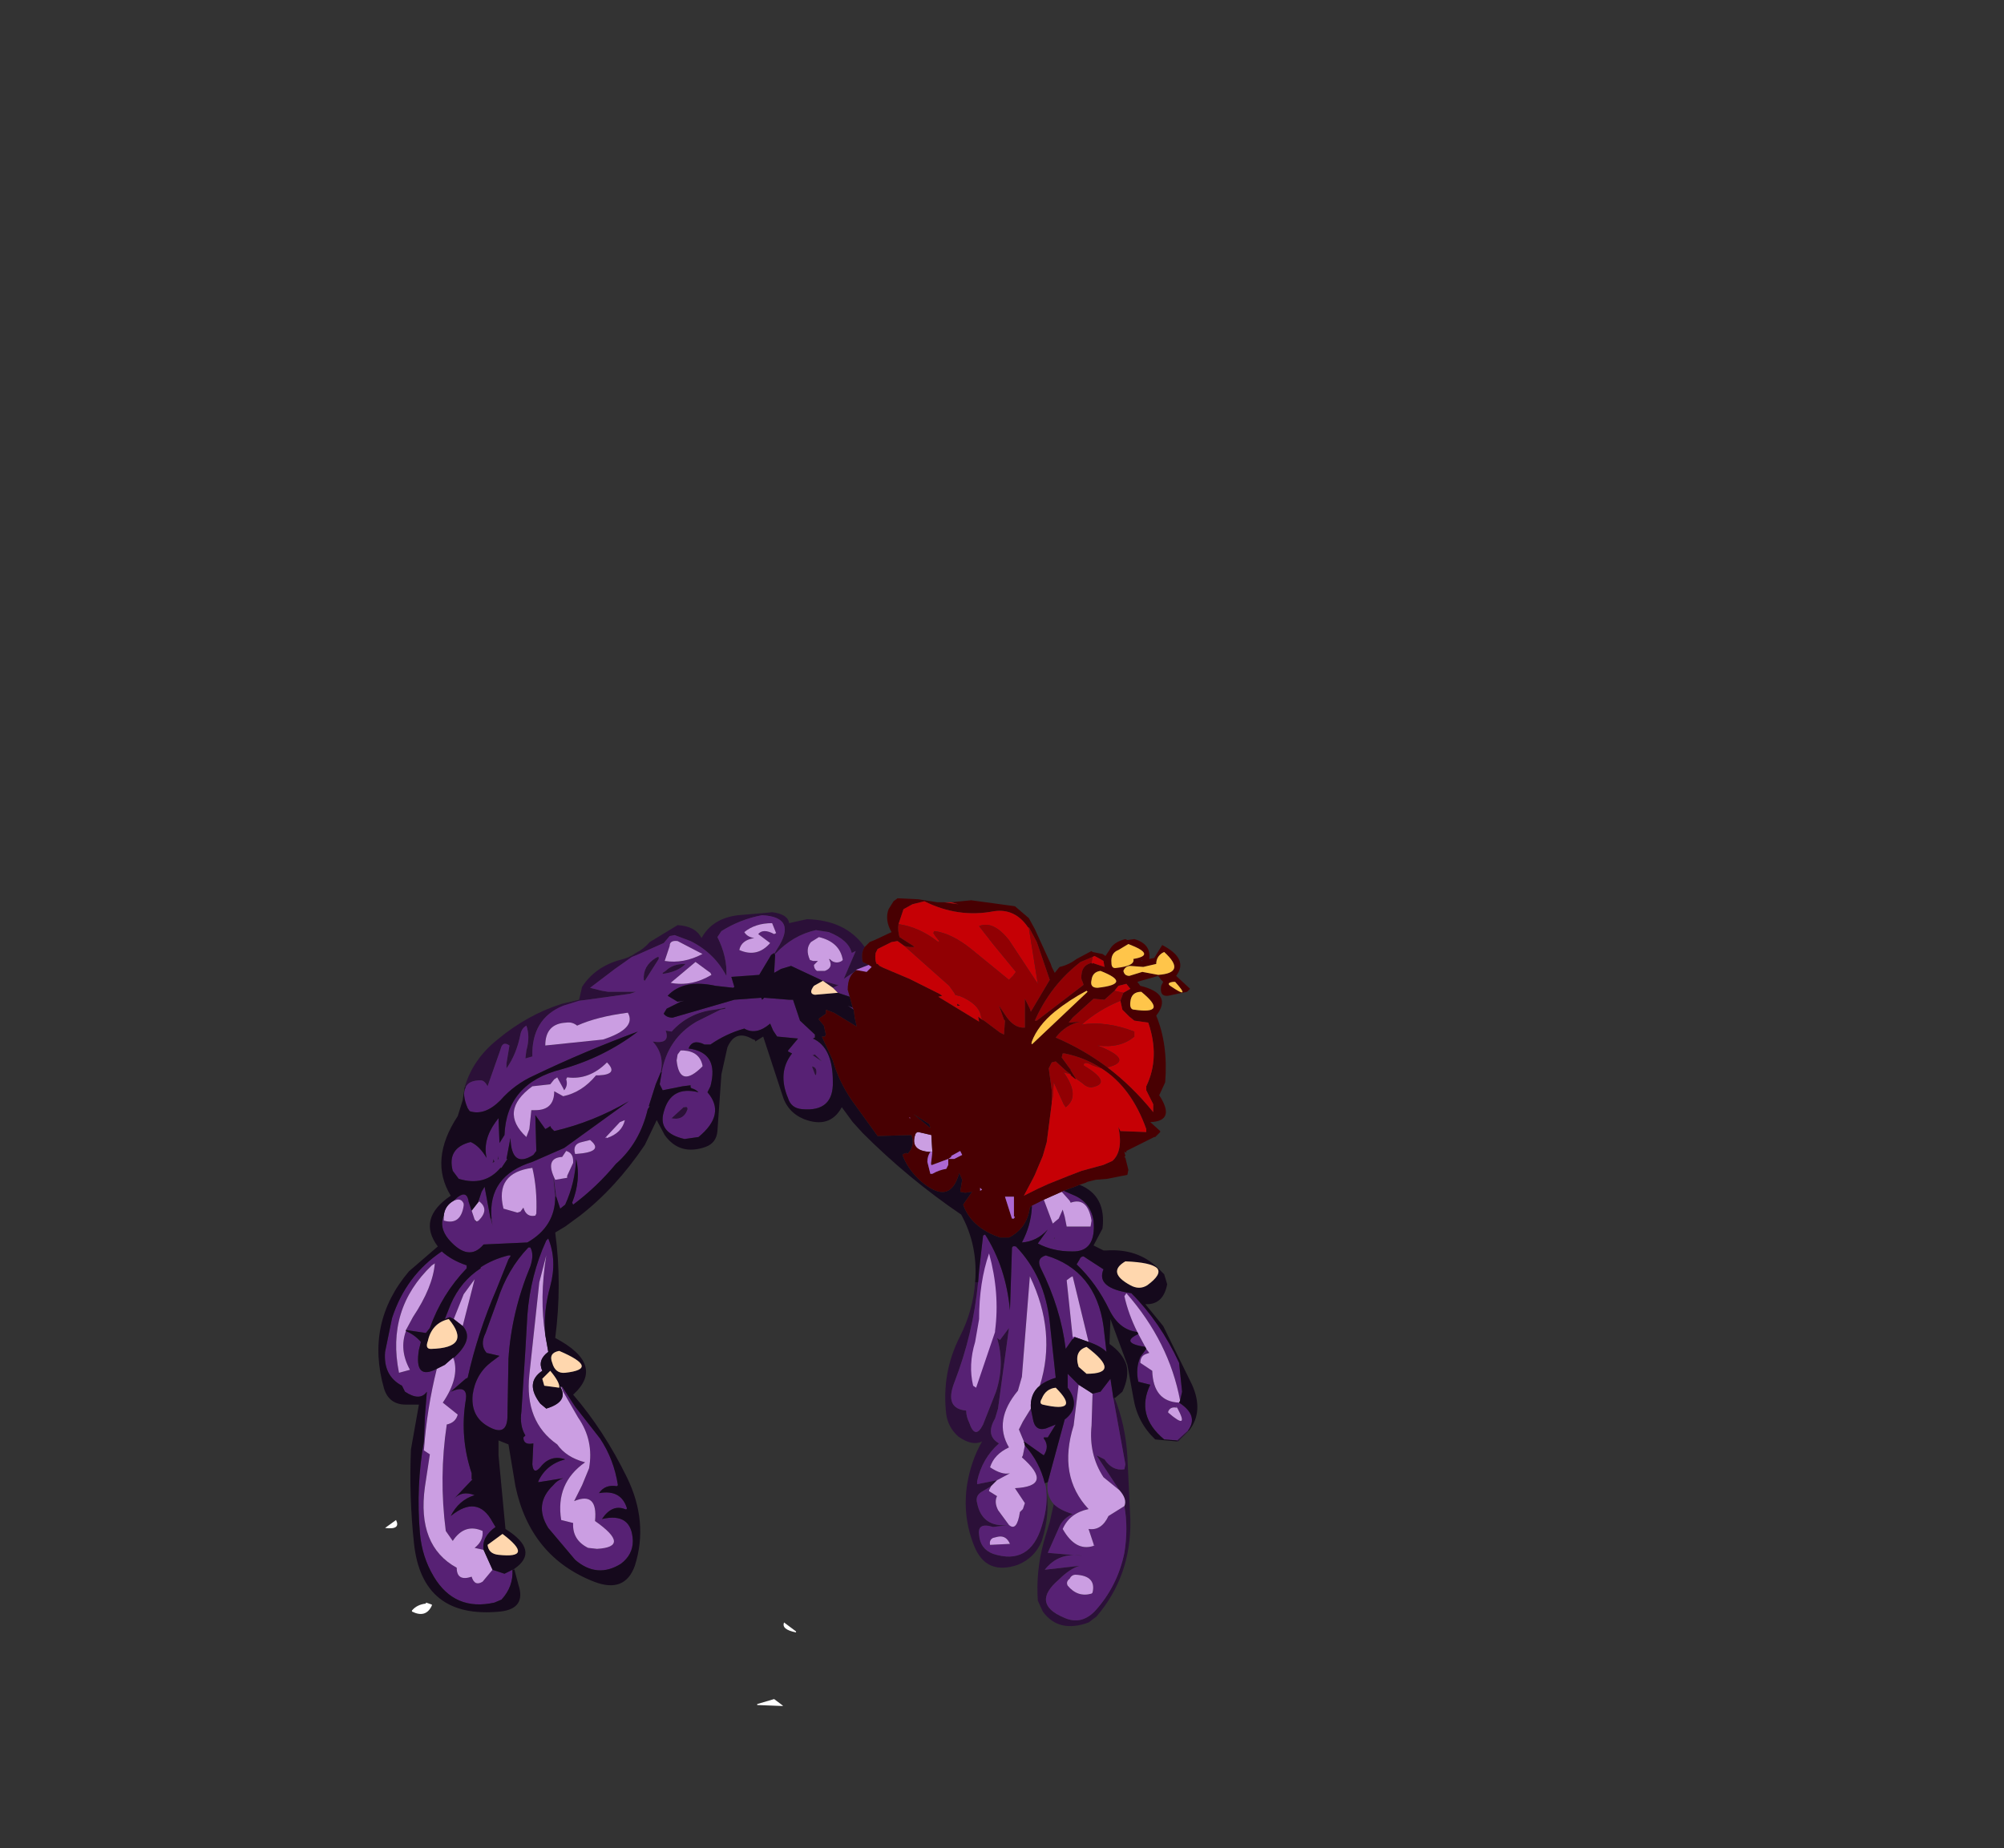 <?xml version="1.0" encoding="UTF-8" standalone="no"?>
<svg xmlns:xlink="http://www.w3.org/1999/xlink" height="92.9px" width="100.7px" xmlns="http://www.w3.org/2000/svg">
  <rect width="100%" height="100%" fill="#333333" stroke="none"/>
  <g transform="matrix(1.0, 0.0, 0.0, 1.0, 38.65, 49.75)">
    <use height="40.6" transform="matrix(1.0, 0.0, 0.0, 1.0, -19.65, -4.6)" width="41.15" xlink:href="#shape0"/>
  </g>
  <defs>
    <g id="shape0" transform="matrix(1.0, 0.0, 0.0, 1.0, 19.65, 4.6)">
      <path d="M-15.3 4.9 Q-14.9 3.5 -13.65 2.5 -12.15 1.25 -10.4 0.7 L-9.55 0.5 -9.4 -0.15 Q-8.75 -1.15 -7.5 -1.5 -7.05 -1.6 -6.7 -1.85 -6.3 -2.05 -6.0 -2.4 L-4.6 -3.25 Q-3.7 -3.2 -3.4 -2.6 -2.85 -3.6 -1.55 -3.75 L-0.35 -3.85 0.15 -3.9 Q0.95 -3.8 1.0 -3.35 L1.9 -3.55 Q3.85 -3.5 4.8 -2.15 4.6 -1.85 4.7 -1.4 L5.0 -1.25 4.35 -1.0 4.35 -0.95 3.75 -0.55 3.9 -0.9 4.35 -1.95 4.15 -1.85 Q4.0 -2.5 3.0 -2.9 L2.35 -3.0 Q1.2 -2.75 0.3 -1.8 L0.3 -1.75 0.25 -1.8 0.4 -2.05 Q1.45 -3.65 -0.35 -3.75 -1.45 -3.55 -2.4 -2.95 L-2.6 -2.65 Q-2.1 -1.65 -2.15 -0.7 -2.75 -1.85 -3.95 -2.45 L-4.75 -2.75 -5.0 -2.7 -5.3 -2.35 -6.65 -1.75 -6.9 -1.65 -7.75 -1.05 -9.0 -0.1 -8.4 0.05 -8.1 0.1 -7.05 0.1 -6.7 0.1 -7.0 0.2 -9.15 0.5 -9.55 0.55 -10.35 0.8 Q-11.95 1.45 -11.9 3.35 L-12.25 3.45 -12.2 3.05 Q-12.0 2.35 -12.2 1.8 -12.45 1.95 -12.5 2.25 -12.7 3.25 -13.2 3.95 L-13.2 3.7 -13.05 2.8 Q-13.4 2.55 -13.5 3.0 L-14.15 4.85 Q-14.3 4.55 -14.5 4.55 -15.1 4.55 -15.25 4.9 L-15.3 4.9 M21.1 22.15 L20.55 22.7 20.5 22.7 20.5 22.65 21.05 22.15 21.1 22.15 M17.35 20.5 Q17.9 21.85 18.0 23.45 L18.15 26.65 Q18.2 29.45 16.45 31.5 L16.05 31.8 Q14.55 32.35 13.75 31.25 L13.5 30.7 Q13.4 29.2 13.8 27.75 L14.1 26.75 14.3 25.85 Q14.6 26.15 15.25 26.35 14.8 26.55 14.6 26.95 L14.0 28.3 15.75 28.45 Q14.55 28.25 13.85 29.15 L15.6 28.95 Q15.1 29.1 14.55 29.65 13.15 30.85 14.8 31.55 15.65 31.95 16.35 31.25 17.5 30.0 17.85 28.3 18.05 27.05 17.85 25.95 18.0 25.6 17.6 25.15 L16.45 23.4 16.85 23.6 Q17.25 24.2 17.85 24.1 L17.9 23.85 17.3 20.55 17.35 20.5 M13.9 24.95 Q14.15 26.3 13.7 27.7 13.35 28.55 12.5 28.9 10.9 29.45 10.3 27.95 9.7 26.45 9.95 24.85 10.15 23.65 10.7 22.7 10.2 22.95 9.5 22.45 9.0 22.0 8.9 21.35 8.65 19.25 9.6 17.4 10.25 16.1 10.35 14.7 L10.5 14.7 Q10.25 17.3 9.3 19.75 8.8 21.05 9.9 21.15 9.9 21.45 10.05 21.75 10.35 22.65 10.75 21.85 L11.4 20.2 Q11.9 18.65 11.35 17.2 L11.35 17.15 Q11.6 15.25 11.05 13.25 10.55 14.7 10.55 16.55 L10.35 17.7 Q10.0 18.85 10.25 19.9 L10.4 20.0 11.35 17.2 11.45 17.5 11.6 17.6 12.05 17.0 11.5 21.05 11.35 21.55 Q10.85 22.4 11.55 22.8 10.7 23.55 10.45 24.7 L10.45 24.85 11.45 24.65 11.15 24.95 10.65 25.25 Q10.35 25.45 10.45 25.8 10.7 27.05 12.05 26.9 L11.25 27.0 Q10.45 26.75 10.55 27.4 10.6 28.1 11.25 28.35 13.1 28.95 13.7 26.95 14.05 25.85 13.9 24.95 M-12.8 29.1 L-12.8 29.15 -12.9 29.15 -12.8 29.1 M-5.4 4.15 L-5.45 4.15 Q-5.25 3.25 -5.85 2.6 -4.95 2.75 -5.2 2.05 L-4.9 2.1 Q-4.05 1.15 -2.75 1.0 L-2.45 0.95 -2.2 0.9 -2.2 0.95 -2.45 1.0 -3.65 1.6 Q-5.1 2.45 -5.4 4.15 M-10.7 10.4 L-10.75 10.4 -10.85 9.4 -10.8 9.65 -10.7 10.4 M-14.0 11.5 L-13.95 11.5 -13.9 11.85 -14.0 11.5 M2.7 -0.45 L3.4 -0.25 3.5 -0.25 3.4 -0.2 3.2 -0.1 2.7 -0.45 M2.35 4.3 L2.3 4.25 2.15 3.85 Q2.45 3.9 2.35 4.3 M2.3 3.25 L2.65 3.6 2.2 3.3 2.15 3.3 2.3 3.25 M14.35 12.5 L14.3 12.5 14.35 12.45 14.35 12.5 M-5.35 -0.8 L-5.35 -0.85 -5.2 -0.95 Q-4.85 -1.3 -4.25 -1.3 L-4.2 -1.3 Q-4.6 -0.9 -5.35 -0.8 M-5.7 -1.6 L-5.6 -1.65 -5.55 -1.65 -5.55 -1.55 -6.25 -0.45 -6.3 -0.5 Q-6.35 -1.2 -5.7 -1.6 M-4.3 5.9 L-4.25 5.9 Q-4.1 5.85 -4.1 6.0 -4.3 6.6 -4.95 6.45 L-4.9 6.45 -4.3 5.9 M-13.8 8.65 L-13.9 8.7 -13.85 8.5 -13.8 8.65 M-13.6 8.35 L-13.6 8.5 -13.65 8.55 -13.6 8.35 M-14.7 11.65 L-14.7 11.7 -14.8 11.55 -14.7 11.65" fill="#2b1038" fill-rule="evenodd" stroke="none"/>
      <path d="M-15.25 4.9 Q-15.1 4.55 -14.5 4.55 -14.3 4.55 -14.15 4.85 L-13.5 3.0 Q-13.4 2.55 -13.05 2.8 L-13.2 3.7 -13.2 3.95 Q-12.7 3.25 -12.5 2.25 -12.45 1.95 -12.2 1.8 -12.0 2.35 -12.2 3.05 L-12.25 3.45 -11.9 3.35 Q-11.95 1.45 -10.35 0.8 L-9.55 0.55 -9.15 0.5 -7.0 0.2 -6.7 0.1 -7.05 0.1 -8.1 0.1 -8.4 0.05 -9.0 -0.1 -7.75 -1.05 -6.9 -1.65 -6.65 -1.75 -5.3 -2.35 -5.0 -2.7 -4.75 -2.75 -3.95 -2.45 Q-2.75 -1.85 -2.15 -0.7 -2.1 -1.65 -2.6 -2.65 L-2.4 -2.95 Q-1.45 -3.55 -0.35 -3.75 1.45 -3.65 0.4 -2.05 L0.25 -1.8 0.25 -1.85 0.1 -1.75 -0.5 -0.75 -1.9 -0.65 -1.75 -0.15 -1.8 -0.1 -2.7 -0.2 Q-4.3 -0.55 -5.1 0.3 L-4.6 0.6 Q-4.05 0.5 -4.45 0.6 L-5.15 0.95 -5.3 1.2 Q-5.15 1.4 -4.85 1.4 L-1.75 0.5 -0.4 0.4 -0.35 0.5 -0.25 0.4 1.0 0.5 1.2 0.5 1.55 1.55 2.3 2.25 2.3 2.4 2.2 2.45 Q3.2 2.9 3.2 4.6 3.25 6.15 1.65 6.0 1.1 5.95 0.95 5.45 0.4 4.15 1.15 3.2 L0.95 3.1 0.95 3.05 1.45 2.45 0.4 2.35 0.2 2.05 0.05 1.7 Q-0.65 2.3 -1.25 1.95 -2.15 2.2 -2.95 2.75 L-3.25 2.75 Q-3.85 2.45 -4.05 2.95 -2.5 3.15 -2.95 4.85 L-3.1 5.15 Q-2.15 6.25 -3.55 7.4 L-4.25 7.5 Q-5.6 7.2 -5.3 6.15 -4.95 4.8 -3.55 5.15 -3.7 5.0 -3.9 4.95 L-3.95 4.9 -3.95 4.8 -4.35 4.85 -5.35 5.05 -5.5 4.75 -5.4 4.15 Q-5.1 2.45 -3.65 1.6 L-2.45 1.0 -2.2 0.95 -2.2 0.9 -2.45 0.95 -2.75 1.0 Q-4.05 1.15 -4.9 2.1 L-5.2 2.05 Q-4.95 2.75 -5.85 2.6 -5.25 3.25 -5.45 4.15 L-5.7 4.75 -6.05 5.85 -6.0 5.85 -6.1 6.0 Q-6.5 7.7 -7.7 8.75 -8.65 9.9 -9.85 10.8 L-9.9 10.7 Q-9.45 9.55 -9.7 8.5 -9.75 9.7 -10.25 10.8 L-10.5 11.0 -10.7 10.4 -10.8 9.65 -10.85 9.4 -10.75 10.4 Q-10.75 11.9 -12.15 12.7 L-14.35 12.8 Q-15.1 13.7 -16.1 12.55 -16.6 11.95 -16.35 11.35 L-16.35 11.6 Q-15.5 11.85 -15.35 10.85 L-15.35 10.75 Q-15.45 10.5 -15.7 10.55 L-15.85 10.6 Q-15.2 9.95 -15.1 10.65 L-14.95 11.1 -14.8 11.55 -14.7 11.7 -14.7 11.65 -14.6 11.6 Q-14.05 11.05 -14.55 10.65 L-14.6 10.6 -14.45 10.15 -14.3 9.9 -14.0 11.5 -13.9 11.85 -13.95 11.5 Q-14.15 9.35 -11.9 8.65 L-10.3 7.95 -7.05 5.6 Q-8.85 6.65 -10.8 7.1 L-10.95 6.95 -11.0 6.85 -11.15 6.95 -11.25 7.0 -11.75 6.3 -11.7 8.1 -11.85 8.3 Q-12.95 9.0 -13.0 7.45 L-13.2 8.5 -13.15 8.5 -13.35 8.8 -13.45 8.95 -13.5 8.95 Q-14.3 9.9 -15.6 9.5 L-15.9 9.1 Q-16.2 7.95 -15.0 7.65 -14.55 7.85 -14.2 8.45 -14.4 7.55 -13.75 6.65 L-13.6 6.45 -13.55 7.7 -13.3 7.3 Q-13.2 4.7 -10.45 4.0 -8.3 3.4 -6.6 2.1 -9.3 3.1 -11.8 4.3 -12.8 4.75 -13.5 5.55 -14.3 6.35 -15.05 6.1 L-15.15 5.95 Q-15.45 5.25 -15.25 4.9 M0.3 -1.75 L0.3 -1.8 Q1.2 -2.75 2.35 -3.0 L3.0 -2.9 Q4.0 -2.5 4.15 -1.85 L4.35 -1.95 3.9 -0.9 3.75 -0.55 4.35 -0.95 Q3.95 -0.7 3.95 0.0 L4.05 0.35 3.45 0.15 3.2 -0.1 3.4 -0.2 3.5 -0.25 3.4 -0.25 2.7 -0.45 1.1 -1.2 0.6 -1.05 0.25 -0.85 0.3 -1.75 M14.3 25.85 Q13.9 25.4 14.0 24.75 L14.2 24.0 14.85 21.6 Q15.7 20.95 15.0 20.0 L15.0 19.3 15.55 19.85 15.3 21.9 Q14.5 24.45 16.05 26.1 15.1 26.3 14.75 27.1 15.4 28.25 16.3 27.95 L16.35 27.95 16.3 27.85 16.05 27.1 Q16.7 27.2 17.05 26.45 L17.85 25.95 Q18.05 27.05 17.85 28.3 17.5 30.0 16.35 31.25 15.65 31.95 14.8 31.55 13.15 30.85 14.55 29.65 15.1 29.1 15.6 28.95 L13.85 29.15 Q14.55 28.25 15.75 28.45 L14.0 28.3 14.6 26.95 Q14.8 26.55 15.25 26.35 14.6 26.15 14.3 25.85 M13.85 24.8 L13.9 24.95 Q14.05 25.85 13.7 26.95 13.1 28.95 11.25 28.35 10.6 28.1 10.55 27.4 10.45 26.75 11.25 27.0 L12.05 26.9 Q12.45 27.25 12.6 26.25 L12.75 26.1 12.85 25.8 12.35 25.05 Q14.35 24.95 12.7 23.5 L12.75 23.4 12.85 22.9 Q13.6 23.75 13.85 24.8 M0.25 -2.8 L0.35 -2.85 0.15 -3.35 Q-0.7 -3.35 -1.25 -2.9 -1.1 -2.65 -0.75 -2.6 -1.4 -2.5 -1.5 -2.0 -0.6 -1.6 0.05 -2.35 L-0.55 -2.8 Q-0.3 -3.1 0.25 -2.8 M2.5 -2.65 L2.1 -2.4 Q1.8 -2.05 2.05 -1.5 L2.2 -1.45 2.45 -1.45 2.25 -1.25 Q2.25 -1.05 2.4 -0.95 L2.8 -0.95 Q3.2 -1.1 3.05 -1.45 2.95 -1.65 3.15 -1.45 3.4 -1.3 3.65 -1.45 L3.7 -1.5 Q3.55 -2.4 2.5 -2.65 M18.5 17.2 Q17.6 17.1 17.1 16.1 16.45 14.75 15.45 13.8 L15.6 13.55 Q15.65 13.4 15.8 13.4 L16.8 14.05 Q16.4 15.0 18.2 15.25 19.65 16.7 20.6 18.75 L20.75 20.2 20.65 20.65 Q20.1 17.7 17.95 15.25 L17.85 15.4 Q18.05 16.3 18.5 17.2 M20.6 20.75 Q21.6 21.4 21.05 22.15 L20.5 22.65 19.85 22.6 Q18.4 21.4 19.15 19.85 L18.55 19.7 Q18.4 19.05 18.65 18.45 L18.95 18.05 19.1 18.25 18.95 18.3 Q18.65 18.4 18.65 18.75 L19.25 19.15 Q19.3 20.7 20.6 20.75 M20.5 21.0 L20.45 20.95 20.45 21.0 Q20.15 20.95 20.05 21.2 L20.05 21.25 Q21.15 22.2 20.5 21.0 M13.2 10.85 L13.8 10.55 14.25 11.75 14.55 11.5 14.75 11.05 14.85 11.4 14.95 11.9 16.15 11.9 16.2 11.6 Q16.0 10.4 15.15 10.7 L15.1 10.6 14.7 10.15 14.8 10.1 15.25 10.3 Q16.15 10.65 16.3 11.6 16.45 13.2 15.2 13.15 14.25 13.15 13.5 12.75 L14.0 12.05 Q13.45 12.65 12.7 12.7 13.15 11.85 13.2 10.95 L13.2 10.85 M10.5 14.7 L10.55 14.1 10.75 12.35 10.85 12.3 Q11.9 13.95 12.1 16.1 L12.2 13.0 Q12.2 12.85 12.4 12.9 13.85 14.4 14.1 16.7 L14.4 19.5 Q13.9 19.65 13.6 19.9 14.45 17.2 13.1 14.4 L12.7 19.45 12.5 20.15 Q11.25 21.65 12.05 23.0 11.3 23.35 11.1 24.0 11.7 24.4 12.1 24.3 L11.45 24.65 10.45 24.85 10.45 24.7 Q10.7 23.55 11.55 22.8 10.85 22.4 11.35 21.55 L11.5 21.05 12.05 17.0 11.6 17.6 11.45 17.5 11.35 17.2 Q11.9 18.65 11.4 20.2 L10.75 21.85 Q10.35 22.65 10.05 21.75 9.9 21.45 9.9 21.15 8.8 21.05 9.3 19.75 10.25 17.3 10.5 14.7 M13.15 21.05 L13.25 21.55 Q13.35 22.2 13.9 22.05 L14.4 21.85 14.0 22.5 13.8 22.5 13.8 22.55 Q14.1 22.95 13.8 23.4 L13.65 23.3 12.8 22.7 12.55 22.1 12.75 21.7 13.15 21.05 M4.2 0.9 L4.25 1.0 3.95 0.8 4.2 0.9 M1.45 2.45 L1.65 2.35 1.45 2.45 M2.35 4.3 Q2.45 3.9 2.15 3.85 L2.3 4.25 2.35 4.3 M2.3 3.25 L2.15 3.3 2.2 3.3 2.65 3.6 2.3 3.25 M7.05 6.4 Q5.4 5.2 4.65 3.25 4.5 3.25 4.5 3.5 5.0 6.2 7.05 6.45 L7.1 6.45 7.05 6.4 M18.55 17.3 L18.9 17.95 Q17.6 17.75 18.55 17.3 M15.25 17.45 L15.25 17.55 14.9 18.05 Q14.65 16.0 13.65 14.0 13.4 13.5 13.9 13.35 16.4 14.1 16.8 16.9 L16.95 18.2 Q16.65 17.9 16.05 17.7 L15.25 14.4 15.15 14.45 14.95 14.6 15.25 17.45 M14.35 12.5 L14.35 12.45 14.3 12.5 14.35 12.5 M16.25 20.3 L16.65 20.2 17.15 19.55 17.3 20.55 17.9 23.85 17.85 24.1 Q17.25 24.2 16.85 23.6 L16.45 23.4 17.6 25.15 16.8 24.5 Q16.05 23.35 16.2 21.9 L16.25 20.3 M13.8 22.5 L13.3 22.1 13.8 22.5 M16.25 30.3 Q16.45 29.45 15.4 29.4 15.2 29.4 15.1 29.6 14.9 29.75 15.0 29.95 15.5 30.55 16.2 30.35 L16.25 30.3 M12.05 26.9 Q10.7 27.05 10.45 25.8 10.35 25.45 10.65 25.25 L11.15 24.95 11.05 25.15 11.05 25.2 11.45 25.45 Q11.3 25.75 11.5 26.15 L12.05 26.9 M12.05 27.75 Q11.85 27.4 11.45 27.5 L11.25 27.55 Q11.05 27.65 11.1 27.9 L12.1 27.85 12.05 27.75 M-5.7 -1.6 Q-6.35 -1.2 -6.3 -0.5 L-6.25 -0.45 -5.55 -1.55 -5.55 -1.65 -5.6 -1.65 -5.7 -1.6 M-5.35 -0.8 Q-4.6 -0.9 -4.2 -1.3 L-4.25 -1.3 Q-4.85 -1.3 -5.2 -0.95 L-5.35 -0.85 -5.35 -0.8 M-2.9 -0.75 L-2.95 -0.85 -3.7 -1.4 -4.95 -0.35 Q-3.9 -0.15 -2.9 -0.75 M-4.6 -2.45 Q-5.0 -2.5 -5.0 -2.2 L-5.25 -1.45 Q-4.3 -1.3 -3.35 -1.8 L-4.6 -2.45 M-4.3 3.05 L-4.45 3.05 -4.6 3.25 -4.65 3.55 Q-4.5 5.0 -3.35 3.85 L-3.35 3.8 Q-3.5 3.1 -4.3 3.05 M-4.3 5.9 L-4.9 6.45 -4.95 6.45 Q-4.3 6.6 -4.1 6.0 -4.1 5.85 -4.25 5.9 L-4.3 5.9 M-8.15 7.45 Q-7.4 7.2 -7.25 6.55 L-7.5 6.65 -8.2 7.4 -8.25 7.45 -8.15 7.45 M-7.1 1.15 Q-8.65 1.35 -9.65 1.8 -9.9 1.6 -10.2 1.65 -11.25 1.7 -11.25 2.8 L-8.35 2.5 Q-6.65 1.95 -7.1 1.15 M-8.7 4.3 L-8.55 4.3 Q-7.55 4.25 -8.15 3.65 -9.05 4.55 -10.15 4.4 L-10.2 4.5 Q-10.1 4.8 -10.3 5.05 L-10.35 4.95 -10.65 4.4 -10.8 4.5 -11.0 4.75 -11.9 4.85 Q-13.6 6.1 -12.2 7.4 L-12.05 7.0 -11.95 6.05 -11.75 6.05 Q-10.8 6.05 -10.8 5.1 L-10.35 5.35 Q-9.4 5.15 -8.7 4.3 M-9.85 8.7 L-9.85 8.6 Q-9.85 8.2 -10.2 8.1 L-10.3 8.25 -10.4 8.4 Q-11.3 8.45 -10.75 9.55 L-10.15 9.45 -10.15 9.35 -9.85 8.7 M-9.0 7.55 L-9.4 7.65 Q-9.9 7.75 -9.75 8.25 L-9.7 8.25 Q-8.25 8.15 -9.0 7.55 M-13.6 8.35 L-13.65 8.55 -13.6 8.5 -13.6 8.35 M-13.8 8.65 L-13.85 8.5 -13.9 8.7 -13.8 8.65 M-11.25 17.35 Q-11.55 15.5 -11.2 13.35 L-11.55 14.7 -12.05 19.35 Q-12.3 21.7 -10.65 22.85 -10.2 23.5 -9.25 23.75 -10.75 24.8 -10.45 26.65 L-9.85 26.8 Q-9.9 27.65 -9.1 28.05 L-8.65 28.1 Q-6.9 28.0 -8.75 26.7 -8.6 25.2 -9.8 25.7 L-9.4 24.9 -9.05 24.05 Q-8.8 22.65 -9.6 21.5 L-10.35 20.2 -10.45 19.95 -10.4 19.95 -9.75 20.95 -8.5 22.55 Q-7.8 23.6 -7.6 24.9 L-7.65 24.95 Q-8.25 24.85 -8.55 25.3 -7.45 25.1 -7.15 26.05 -7.15 26.15 -7.25 26.1 -7.9 25.85 -8.4 26.6 -6.9 26.25 -6.85 27.7 -6.85 28.4 -7.45 28.85 -8.65 29.6 -9.75 28.65 L-11.1 27.05 Q-11.85 25.85 -10.85 24.9 -10.65 24.65 -10.35 24.55 L-11.6 24.75 -11.6 24.7 Q-11.2 23.85 -10.25 23.6 -11.0 23.35 -11.5 24.0 -11.85 24.4 -11.9 23.85 L-11.85 22.8 Q-12.35 22.9 -12.35 22.5 L-12.25 22.4 Q-12.55 21.9 -12.45 21.2 L-12.25 18.1 -12.15 16.35 Q-12.0 14.35 -11.2 12.6 L-11.1 12.5 Q-10.65 13.6 -11.0 14.9 -11.35 16.15 -11.25 17.35 M-11.75 11.35 L-11.7 11.25 Q-11.65 10.0 -11.9 8.95 -13.8 9.2 -13.35 11.0 L-12.65 11.2 -12.5 11.15 -12.35 10.95 Q-12.2 11.45 -11.75 11.35 M-12.0 13.9 Q-12.95 16.2 -13.1 18.55 L-13.15 21.4 Q-13.15 22.55 -14.2 21.9 -15.0 21.4 -14.9 20.35 -14.75 19.3 -13.95 18.7 L-13.55 18.4 -14.2 18.25 Q-14.55 17.85 -14.25 17.25 L-13.65 15.6 Q-13.15 14.05 -12.1 12.95 L-12.0 12.95 Q-11.8 13.3 -12.0 13.9 M-15.85 16.55 L-16.05 16.45 -16.3 16.55 -16.0 15.8 Q-15.5 14.65 -14.5 14.0 L-14.5 13.95 Q-13.9 13.55 -13.1 13.35 L-13.0 13.35 -13.0 13.4 -13.1 13.55 -13.7 15.05 Q-14.65 17.25 -15.15 19.5 L-15.25 19.55 -16.0 20.2 Q-15.1 19.8 -15.25 20.65 -15.55 22.5 -14.95 24.3 L-14.95 24.6 -14.9 24.6 -15.85 25.6 Q-15.45 25.15 -14.8 25.4 -15.6 25.65 -16.0 26.45 -14.65 25.35 -13.9 26.75 L-13.75 27.0 Q-14.45 27.5 -14.35 28.15 L-14.8 28.05 Q-14.35 27.7 -14.4 27.2 -15.3 26.8 -15.9 27.7 L-16.25 27.2 Q-16.6 24.5 -16.2 21.85 -15.75 21.75 -15.65 21.35 L-16.4 20.75 Q-15.55 19.5 -15.85 18.55 L-15.85 18.5 Q-14.8 17.55 -15.4 16.9 L-14.8 14.55 -15.35 15.3 -15.85 16.55 M-13.9 29.15 L-13.3 29.35 -12.9 29.15 Q-12.85 30.0 -13.45 30.65 L-13.8 30.8 Q-15.8 31.25 -16.85 29.5 -17.45 28.5 -17.55 27.3 -17.75 24.95 -17.35 22.7 L-17.3 21.45 -17.2 20.2 Q-17.55 20.7 -18.3 20.2 L-18.45 19.9 Q-19.4 19.4 -19.3 18.2 L-18.95 16.5 Q-18.25 14.35 -16.45 13.15 -15.95 13.6 -15.2 13.85 L-15.2 14.0 Q-16.45 15.3 -17.05 17.0 L-17.25 17.25 -18.25 17.1 -17.9 16.45 Q-16.9 14.95 -16.8 13.75 L-16.95 13.85 Q-19.25 16.05 -18.6 19.25 L-18.05 19.1 Q-18.6 18.1 -18.25 17.15 -17.8 17.35 -17.5 17.7 L-17.6 18.1 Q-17.85 19.65 -16.7 19.05 -17.2 21.05 -17.35 23.15 L-17.05 23.35 -17.3 25.0 Q-17.7 27.95 -15.7 29.05 -15.7 29.75 -14.95 29.5 -14.8 30.0 -14.4 29.75 L-13.9 29.15 M-15.85 25.6 L-15.9 25.6 -15.85 25.6" fill="#572174" fill-rule="evenodd" stroke="none"/>
      <path d="M2.5 -2.65 Q3.55 -2.4 3.7 -1.5 L3.65 -1.45 Q3.4 -1.3 3.15 -1.45 2.95 -1.65 3.05 -1.45 3.2 -1.1 2.8 -0.95 L2.4 -0.95 Q2.25 -1.05 2.25 -1.25 L2.45 -1.45 2.2 -1.45 2.05 -1.5 Q1.8 -2.05 2.1 -2.4 L2.5 -2.65 M0.25 -2.8 Q-0.3 -3.1 -0.55 -2.8 L0.05 -2.35 Q-0.6 -1.6 -1.5 -2.0 -1.4 -2.5 -0.75 -2.6 -1.1 -2.65 -1.25 -2.9 -0.7 -3.35 0.15 -3.35 L0.35 -2.85 0.25 -2.8 M-16.35 11.35 Q-16.3 10.85 -15.85 10.6 L-15.7 10.55 Q-15.45 10.5 -15.35 10.75 L-15.35 10.85 Q-15.5 11.85 -16.35 11.6 L-16.35 11.35 M-14.95 11.1 L-14.6 10.65 -14.55 10.65 Q-14.05 11.05 -14.6 11.6 L-14.7 11.65 -14.8 11.55 -14.95 11.1 M20.65 20.65 L20.6 20.75 Q19.3 20.7 19.25 19.15 L18.65 18.75 Q18.65 18.4 18.95 18.3 L19.1 18.25 18.95 18.05 18.9 17.95 18.55 17.3 18.5 17.2 Q18.05 16.3 17.85 15.4 L17.95 15.25 Q20.1 17.7 20.65 20.65 M20.45 21.0 L20.5 21.0 Q21.15 22.2 20.05 21.25 L20.05 21.2 Q20.15 20.95 20.45 21.0 M13.8 10.55 L14.7 10.15 15.1 10.6 15.15 10.7 Q16.0 10.4 16.2 11.6 L16.15 11.9 14.95 11.9 14.85 11.4 14.75 11.05 14.55 11.5 14.25 11.75 13.8 10.55 M8.1 8.15 Q7.05 8.1 7.35 7.25 7.4 7.15 7.5 7.15 L8.15 7.3 8.2 8.15 8.1 8.15 M13.6 19.9 Q13.1 20.3 13.15 21.05 L12.75 21.7 12.55 22.1 12.8 22.7 12.85 22.9 12.75 23.4 12.7 23.5 Q14.35 24.95 12.35 25.05 L12.85 25.8 12.75 26.1 12.6 26.25 Q12.45 27.25 12.05 26.9 L11.5 26.15 Q11.3 25.75 11.45 25.45 L11.05 25.2 11.05 25.15 11.15 24.95 11.45 24.65 12.1 24.3 Q11.7 24.4 11.1 24.0 11.3 23.35 12.05 23.0 11.25 21.65 12.5 20.15 L12.7 19.45 13.1 14.4 Q14.45 17.2 13.6 19.9 M7.05 6.45 Q5.0 6.2 4.5 3.5 4.5 3.25 4.65 3.25 5.4 5.2 7.05 6.4 L7.05 6.45 M15.35 17.45 L15.25 17.45 14.95 14.6 15.15 14.45 15.25 14.4 16.05 17.7 15.35 17.45 M11.35 17.15 L11.35 17.2 10.4 20.0 10.25 19.9 Q10.0 18.85 10.35 17.7 L10.55 16.55 Q10.55 14.7 11.05 13.25 11.6 15.25 11.35 17.15 M15.55 19.85 L16.1 20.2 16.25 20.3 16.2 21.9 Q16.05 23.35 16.8 24.5 L17.6 25.15 Q18.0 25.6 17.85 25.95 L17.05 26.45 Q16.7 27.2 16.05 27.1 L16.3 27.85 16.3 27.95 Q15.4 28.25 14.75 27.1 15.1 26.3 16.05 26.1 14.5 24.45 15.3 21.9 L15.55 19.85 M16.25 30.3 L16.2 30.35 Q15.5 30.55 15.0 29.95 14.9 29.75 15.1 29.6 15.2 29.4 15.4 29.4 16.45 29.45 16.25 30.3 M12.05 27.75 L12.1 27.85 11.1 27.9 Q11.05 27.65 11.25 27.55 L11.45 27.5 Q11.85 27.4 12.05 27.75 M-4.6 -2.45 L-3.35 -1.8 Q-4.3 -1.3 -5.25 -1.45 L-5.0 -2.2 Q-5.0 -2.5 -4.6 -2.45 M-2.9 -0.75 Q-3.9 -0.15 -4.95 -0.35 L-3.7 -1.4 -2.95 -0.85 -2.9 -0.75 M-4.3 3.05 Q-3.5 3.1 -3.35 3.8 L-3.35 3.85 Q-4.5 5.0 -4.65 3.55 L-4.6 3.25 -4.45 3.05 -4.3 3.05 M-8.7 4.3 Q-9.4 5.15 -10.35 5.35 L-10.8 5.1 Q-10.8 6.05 -11.75 6.05 L-11.95 6.05 -12.05 7.0 -12.2 7.4 Q-13.6 6.1 -11.9 4.85 L-11.0 4.75 -10.8 4.5 -10.65 4.4 -10.35 4.95 -10.3 5.05 Q-10.1 4.8 -10.2 4.5 L-10.15 4.4 Q-9.05 4.55 -8.15 3.65 -7.55 4.25 -8.55 4.3 L-8.7 4.3 M-7.1 1.15 Q-6.65 1.95 -8.35 2.5 L-11.25 2.8 Q-11.25 1.7 -10.2 1.65 -9.9 1.6 -9.65 1.8 -8.65 1.35 -7.1 1.15 M-8.2 7.4 L-7.5 6.65 -7.25 6.55 Q-7.4 7.2 -8.15 7.45 L-8.2 7.4 M-9.0 7.55 Q-8.25 8.15 -9.7 8.25 L-9.75 8.25 Q-9.9 7.75 -9.4 7.65 L-9.0 7.55 M-9.85 8.7 L-10.15 9.35 -10.15 9.45 -10.75 9.55 Q-11.3 8.45 -10.4 8.4 L-10.3 8.25 -10.2 8.1 Q-9.85 8.2 -9.85 8.6 L-9.85 8.7 M-11.75 11.35 Q-12.2 11.45 -12.35 10.95 L-12.5 11.15 -12.65 11.2 -13.35 11.0 Q-13.8 9.2 -11.9 8.95 -11.65 10.0 -11.7 11.25 L-11.75 11.35 M-10.45 19.95 L-10.35 20.2 -9.6 21.5 Q-8.8 22.65 -9.05 24.05 L-9.4 24.9 -9.8 25.7 Q-8.6 25.2 -8.75 26.7 -6.9 28.0 -8.65 28.1 L-9.1 28.05 Q-9.9 27.65 -9.85 26.8 L-10.45 26.65 Q-10.75 24.8 -9.25 23.75 -10.2 23.5 -10.65 22.85 -12.3 21.7 -12.05 19.35 L-11.55 14.7 -11.2 13.35 Q-11.55 15.5 -11.25 17.35 L-11.1 18.2 Q-11.65 18.6 -11.4 19.15 -12.3 19.75 -11.5 20.8 L-11.2 21.05 Q-10.05 20.7 -10.5 19.95 L-10.45 19.95 M-14.35 28.15 L-13.9 29.15 -14.4 29.75 Q-14.8 30.0 -14.95 29.5 -15.7 29.75 -15.7 29.05 -17.7 27.95 -17.3 25.0 L-17.05 23.35 -17.35 23.15 Q-17.2 21.05 -16.7 19.05 L-16.3 18.85 -15.9 18.5 -15.85 18.55 Q-15.55 19.5 -16.4 20.75 L-15.65 21.35 Q-15.75 21.75 -16.2 21.85 -16.6 24.5 -16.25 27.2 L-15.9 27.7 Q-15.3 26.8 -14.4 27.2 -14.35 27.7 -14.8 28.05 L-14.35 28.15 M-18.25 17.15 Q-18.6 18.1 -18.05 19.1 L-18.6 19.25 Q-19.25 16.05 -16.95 13.85 L-16.8 13.75 Q-16.9 14.95 -17.9 16.45 L-18.25 17.1 -18.25 17.15 M-15.4 16.9 L-15.85 16.55 -15.35 15.3 -14.8 14.55 -15.4 16.9" fill="#cb9ee2" fill-rule="evenodd" stroke="none"/>
      <path d="M-15.3 4.9 L-15.25 4.9 Q-15.45 5.25 -15.15 5.95 L-15.05 6.1 Q-14.3 6.35 -13.5 5.55 -12.8 4.75 -11.8 4.3 -9.3 3.1 -6.6 2.1 -8.3 3.4 -10.45 4.0 -13.2 4.7 -13.3 7.3 L-13.55 7.7 -13.6 6.45 -13.75 6.65 Q-14.4 7.55 -14.2 8.45 -14.55 7.85 -15.0 7.65 -16.2 7.95 -15.9 9.1 L-15.6 9.5 Q-14.3 9.9 -13.5 8.95 L-13.45 8.95 -13.35 8.8 -13.15 8.5 -13.2 8.5 -13.0 7.45 Q-12.95 9.0 -11.85 8.3 L-11.7 8.1 -11.75 6.3 -11.25 7.0 -11.15 6.95 -11.0 6.85 -10.95 6.95 -10.8 7.1 Q-8.85 6.65 -7.05 5.6 L-10.3 7.95 -11.9 8.65 Q-14.15 9.35 -13.95 11.5 L-14.0 11.5 -14.3 9.9 -14.45 10.15 -14.6 10.6 -14.6 10.65 -14.95 11.1 -15.1 10.65 Q-15.2 9.95 -15.85 10.6 -16.3 10.85 -16.35 11.35 -16.6 11.95 -16.1 12.55 -15.1 13.7 -14.35 12.8 L-12.15 12.7 Q-10.75 11.9 -10.75 10.4 L-10.7 10.4 -10.5 11.0 -10.25 10.8 Q-9.75 9.7 -9.7 8.5 -9.45 9.55 -9.9 10.7 L-9.85 10.8 Q-8.65 9.9 -7.7 8.75 -6.5 7.7 -6.1 6.0 L-6.0 5.85 -6.05 5.85 -5.7 4.75 -5.45 4.15 -5.4 4.15 -5.5 4.75 -5.35 5.05 -4.35 4.85 -3.95 4.8 -3.95 4.9 -3.9 4.95 Q-3.7 5.0 -3.55 5.15 -4.95 4.8 -5.3 6.15 -5.6 7.2 -4.25 7.5 L-3.55 7.4 Q-2.15 6.25 -3.1 5.15 L-2.95 4.85 Q-2.5 3.15 -4.05 2.95 -3.85 2.45 -3.25 2.75 L-2.95 2.75 Q-2.15 2.2 -1.25 1.95 -0.65 2.3 0.05 1.7 L0.2 2.05 0.4 2.35 1.45 2.45 0.95 3.05 0.95 3.1 1.15 3.2 Q0.4 4.15 0.95 5.45 1.1 5.95 1.65 6.0 3.25 6.15 3.2 4.6 3.2 2.9 2.2 2.45 L2.3 2.4 2.3 2.25 1.55 1.55 1.2 0.5 1.0 0.5 -0.25 0.4 -0.35 0.5 -0.4 0.4 -1.75 0.5 -4.85 1.4 Q-5.15 1.4 -5.3 1.2 L-5.15 0.95 -4.45 0.6 Q-4.05 0.5 -4.6 0.6 L-5.1 0.3 Q-4.3 -0.55 -2.7 -0.2 L-1.8 -0.1 -1.75 -0.15 -1.9 -0.65 -0.5 -0.75 0.1 -1.75 0.25 -1.85 0.25 -1.8 0.3 -1.75 0.25 -0.85 0.6 -1.05 1.1 -1.2 2.7 -0.45 2.25 -0.2 Q1.95 0.2 2.3 0.25 L3.45 0.15 4.05 0.35 4.2 0.9 3.95 0.8 4.25 1.0 4.3 1.4 4.4 1.85 3.25 1.15 2.85 1.0 2.85 1.2 2.5 1.45 2.5 1.5 2.75 1.8 2.85 2.25 2.8 2.35 2.65 2.35 3.2 3.55 Q3.5 4.6 4.15 5.55 L5.45 7.35 7.15 7.3 Q7.35 7.85 6.95 8.25 L6.9 8.2 6.75 8.25 6.7 8.3 Q6.95 9.0 7.6 9.6 9.1 10.9 9.55 9.2 L9.7 9.55 9.6 10.15 9.85 10.2 10.2 10.15 9.85 10.65 9.75 10.8 Q10.15 11.95 11.6 12.45 L12.05 12.45 Q12.95 12.0 13.1 10.95 L13.2 10.85 13.2 10.95 Q13.15 11.85 12.7 12.7 13.45 12.65 14.0 12.05 L13.5 12.75 Q14.25 13.15 15.2 13.15 16.45 13.2 16.3 11.6 16.15 10.65 15.25 10.3 L14.8 10.1 15.35 9.9 15.6 9.8 Q16.95 10.35 16.75 12.0 L16.3 12.85 16.8 13.1 16.95 13.1 Q18.5 13.0 19.5 13.95 L19.85 14.3 20.0 14.8 Q19.8 15.85 18.9 15.8 L19.8 16.9 21.25 19.85 Q21.85 21.2 21.1 22.15 L21.05 22.15 Q21.6 21.4 20.6 20.75 L20.65 20.65 20.75 20.2 20.6 18.75 Q19.65 16.7 18.2 15.25 16.4 15.0 16.8 14.05 L15.8 13.4 Q15.65 13.4 15.6 13.55 L15.45 13.8 Q16.45 14.75 17.1 16.1 17.6 17.1 18.5 17.2 L18.55 17.3 Q17.6 17.75 18.9 17.95 L18.95 18.05 18.65 18.45 Q18.4 19.05 18.55 19.7 L19.15 19.85 Q18.4 21.4 19.85 22.6 L20.5 22.65 20.5 22.7 19.4 22.6 Q18.5 21.75 18.3 20.5 L18.0 18.85 17.15 16.55 17.1 17.8 Q17.75 18.25 17.95 18.85 18.1 19.45 17.75 20.2 L17.4 20.5 17.35 20.5 17.3 20.55 17.15 19.55 16.65 20.2 16.25 20.3 16.1 20.2 15.55 19.85 15.0 19.3 15.0 20.0 Q15.7 20.95 14.85 21.6 L14.2 24.0 14.0 24.75 13.85 24.8 Q13.6 23.75 12.85 22.9 L12.8 22.7 13.65 23.3 13.8 23.4 Q14.1 22.95 13.8 22.55 L13.8 22.5 14.0 22.5 14.4 21.85 13.9 22.05 Q13.35 22.2 13.25 21.55 L13.15 21.05 Q13.1 20.3 13.6 19.9 13.9 19.65 14.4 19.5 L14.1 16.7 Q13.85 14.4 12.4 12.9 12.2 12.85 12.2 13.0 L12.1 16.1 Q11.9 13.95 10.85 12.3 L10.75 12.35 10.55 14.1 10.5 14.7 10.35 14.7 Q10.5 12.85 9.65 11.3 7.0 9.5 4.7 7.2 L4.2 6.65 3.65 5.9 Q3.05 7.0 1.75 6.5 0.9 6.15 0.65 5.25 L-0.3 2.35 -0.7 2.6 -0.7 2.55 -0.75 2.5 -0.8 2.5 Q-1.7 1.95 -2.1 2.9 L-2.4 4.25 -2.6 7.1 Q-2.65 7.7 -3.2 7.9 -4.5 8.35 -5.25 7.3 L-5.65 6.55 -6.25 7.8 Q-7.7 9.95 -9.5 11.35 L-10.25 11.9 -10.75 12.2 Q-10.4 14.8 -10.75 17.5 -8.2 18.85 -9.85 20.35 -8.3 22.15 -7.15 24.5 -6.05 26.75 -6.75 28.95 -7.25 30.35 -8.8 29.75 -12.0 28.5 -12.75 24.95 L-13.1 22.85 -13.6 22.65 -13.6 23.4 -13.25 27.1 Q-11.5 28.2 -12.8 29.1 L-12.9 29.15 -13.3 29.35 -13.9 29.15 -14.35 28.15 Q-14.45 27.5 -13.75 27.0 L-13.9 26.75 Q-14.65 25.35 -16.0 26.45 -15.6 25.65 -14.8 25.4 -15.45 25.15 -15.85 25.6 L-14.9 24.6 -14.95 24.6 -14.95 24.3 Q-15.55 22.5 -15.25 20.65 -15.1 19.8 -16.0 20.2 L-15.25 19.55 -15.15 19.5 Q-14.65 17.25 -13.7 15.05 L-13.1 13.55 -13.0 13.4 -13.0 13.35 -13.1 13.35 Q-13.9 13.55 -14.5 13.95 L-14.5 14.0 Q-15.5 14.65 -16.0 15.8 L-16.3 16.55 -16.05 16.45 -15.85 16.55 -15.4 16.9 Q-14.8 17.55 -15.85 18.5 L-15.9 18.5 -16.3 18.85 -16.7 19.05 Q-17.85 19.65 -17.6 18.1 L-17.5 17.7 Q-17.8 17.35 -18.25 17.15 L-18.25 17.1 -17.25 17.25 -17.05 17.0 Q-16.45 15.3 -15.2 14.0 L-15.2 13.85 Q-15.95 13.6 -16.45 13.15 -18.25 14.35 -18.95 16.5 L-19.3 18.2 Q-19.4 19.4 -18.45 19.9 L-18.3 20.2 Q-17.55 20.7 -17.2 20.2 L-17.3 21.45 -17.35 22.7 Q-17.75 24.95 -17.55 27.3 -17.45 28.5 -16.85 29.5 -15.8 31.25 -13.8 30.8 L-13.45 30.65 Q-12.85 30.0 -12.9 29.15 L-12.8 29.15 -12.6 29.9 Q-12.2 31.1 -13.5 31.25 -17.45 31.65 -17.85 27.8 -18.1 25.45 -18.0 23.1 L-17.6 20.85 -18.25 20.85 Q-19.1 20.85 -19.35 20.05 -20.3 16.75 -18.1 14.15 L-16.65 12.9 Q-17.7 11.5 -16.0 10.35 -17.1 8.55 -15.65 6.35 L-15.4 5.55 -15.3 4.9 M8.1 6.95 L7.25 6.25 8.05 6.75 8.1 6.95 M18.15 14.85 Q18.6 15.1 19.0 14.85 19.75 14.3 19.5 14.0 19.2 13.7 17.9 13.65 16.95 14.2 18.15 14.85 M15.25 17.55 L15.35 17.45 16.05 17.7 Q16.65 17.9 16.95 18.2 L16.8 16.9 Q16.4 14.1 13.9 13.35 13.4 13.5 13.65 14.0 14.65 16.0 14.9 18.05 L15.25 17.55 M13.7 20.55 Q13.55 20.8 13.75 20.85 15.7 21.3 14.4 20.0 13.9 20.05 13.7 20.55 M15.55 18.95 L15.95 19.3 Q17.75 19.3 15.95 17.95 15.3 18.15 15.55 18.95 M-11.25 17.35 Q-11.35 16.15 -11.0 14.9 -10.65 13.6 -11.1 12.5 L-11.2 12.6 Q-12.0 14.35 -12.15 16.35 L-12.25 18.1 -12.45 21.2 Q-12.55 21.9 -12.25 22.4 L-12.35 22.5 Q-12.35 22.9 -11.85 22.8 L-11.9 23.85 Q-11.85 24.4 -11.5 24.0 -11.0 23.35 -10.25 23.6 -11.2 23.85 -11.6 24.7 L-11.6 24.75 -10.35 24.55 Q-10.65 24.65 -10.85 24.9 -11.85 25.85 -11.1 27.05 L-9.75 28.65 Q-8.65 29.6 -7.45 28.85 -6.85 28.4 -6.85 27.7 -6.9 26.25 -8.4 26.6 -7.9 25.85 -7.25 26.1 -7.15 26.15 -7.15 26.05 -7.45 25.1 -8.55 25.3 -8.25 24.85 -7.65 24.95 L-7.6 24.9 Q-7.8 23.6 -8.5 22.55 L-9.75 20.95 -10.4 19.95 -10.45 19.95 -10.5 19.95 Q-10.05 20.7 -11.2 21.05 L-11.5 20.8 Q-12.3 19.75 -11.4 19.15 -11.65 18.6 -11.1 18.2 L-11.25 17.35 M-12.0 13.9 Q-11.8 13.3 -12.0 12.95 L-12.1 12.95 Q-13.15 14.05 -13.65 15.6 L-14.25 17.25 Q-14.55 17.85 -14.2 18.25 L-13.55 18.4 -13.95 18.7 Q-14.75 19.3 -14.9 20.35 -15.0 21.4 -14.2 21.9 -13.15 22.55 -13.15 21.4 L-13.1 18.55 Q-12.95 16.2 -12.0 13.9 M-17.15 17.65 Q-17.3 18.05 -17.0 18.05 -14.9 18.0 -16.1 16.55 -16.95 16.75 -17.15 17.65 M-14.15 27.9 Q-14.1 28.35 -13.6 28.4 -11.75 28.6 -13.4 27.35 L-14.15 27.9 M-10.9 18.75 Q-10.75 19.3 -10.25 19.25 -8.45 19.05 -10.55 18.15 -11.1 18.25 -10.9 18.75 M-10.55 20.0 Q-10.5 19.75 -11.0 19.15 L-11.4 19.55 -11.3 19.9 -10.55 20.0" fill="#15091c" fill-rule="evenodd" stroke="none"/>
      <path d="M4.35 -0.95 L4.35 -1.0 4.9 -0.9 5.15 -1.15 5.0 -1.25 4.7 -1.4 Q4.6 -1.85 4.8 -2.15 L5.05 -2.4 5.3 -2.5 6.15 -2.9 Q5.8 -3.5 6.0 -4.05 L6.25 -4.45 6.45 -4.6 7.5 -4.55 8.45 -4.4 8.8 -4.4 9.5 -4.3 9.15 -4.4 10.15 -4.5 12.35 -4.2 13.05 -3.6 13.35 -3.05 14.15 -1.3 14.2 -1.15 14.35 -0.85 14.55 -1.1 14.6 -1.15 Q15.05 -1.25 15.45 -1.55 L16.2 -1.95 16.25 -1.9 16.5 -1.85 16.75 -1.8 16.9 -1.7 17.0 -1.85 17.1 -2.0 Q17.3 -2.4 17.9 -2.55 L18.0 -2.5 18.35 -2.55 Q19.2 -2.3 19.1 -1.55 L19.35 -1.6 19.75 -2.25 Q21.1 -1.55 20.45 -0.7 L21.15 -0.05 21.0 0.1 20.05 0.3 Q19.6 0.35 19.7 -0.2 L19.8 -0.4 19.7 -0.5 19.55 -0.7 18.5 -0.4 18.65 -0.2 Q20.3 0.2 19.45 1.3 20.05 2.75 19.9 4.65 L19.6 5.3 Q20.45 6.6 19.15 6.65 L19.65 7.1 19.65 7.15 19.4 7.4 19.35 7.4 17.95 8.1 17.95 8.2 17.9 8.15 17.85 8.15 17.9 8.35 17.85 8.4 17.9 8.45 18.05 9.05 18.0 9.3 17.0 9.5 16.4 9.55 16.0 9.65 15.9 9.7 15.6 9.8 15.35 9.9 14.8 10.1 14.7 10.15 13.8 10.55 13.2 10.85 13.1 10.95 12.35 11.4 13.1 10.95 Q12.95 12.0 12.05 12.45 L11.6 12.45 Q10.15 11.95 9.75 10.8 L9.85 10.65 10.2 10.15 9.85 10.2 9.6 10.15 9.7 9.55 9.55 9.2 Q9.1 10.9 7.6 9.6 6.95 9.0 6.7 8.3 L6.75 8.25 6.9 8.2 6.95 8.25 Q7.35 7.85 7.15 7.3 L5.45 7.35 4.15 5.55 Q3.5 4.6 3.2 3.55 L2.65 2.35 2.8 2.35 2.85 2.25 2.75 1.8 2.5 1.5 2.5 1.45 2.85 1.2 2.85 1.0 3.25 1.15 4.4 1.85 4.3 1.4 4.25 1.0 4.2 0.9 4.05 0.35 3.95 0.0 Q3.95 -0.7 4.35 -0.95 M10.55 1.6 L10.7 1.75 11.0 1.95 11.05 2.05 11.65 2.4 11.85 2.5 11.9 2.5 12.0 2.6 12.35 2.85 12.15 2.8 11.75 2.7 11.15 2.65 10.95 2.65 10.95 2.75 11.3 2.8 12.3 3.05 12.4 3.1 12.45 3.1 12.6 3.15 12.85 3.6 12.85 3.65 12.55 3.9 12.5 3.9 12.4 3.9 12.1 3.95 11.85 4.05 11.8 4.1 12.05 4.35 12.1 4.4 12.1 4.45 11.95 4.75 11.75 5.3 11.75 5.35 11.8 5.3 12.15 4.8 12.75 4.2 13.05 3.9 13.25 3.7 Q13.95 3.75 13.95 4.95 L13.95 5.15 13.95 5.3 13.9 5.95 13.75 6.75 13.4 7.2 13.35 7.3 12.9 7.6 Q12.8 7.6 12.85 7.4 L12.95 7.1 13.35 5.65 13.6 4.7 13.6 4.65 13.65 4.45 13.6 4.6 13.55 4.65 13.0 5.2 12.75 5.15 12.7 4.95 12.7 4.85 12.75 4.65 12.55 4.9 12.15 5.35 11.7 5.75 10.7 6.25 10.65 6.05 11.4 4.55 11.55 4.3 12.05 3.65 11.25 3.8 10.95 3.85 10.6 3.85 9.95 3.85 9.9 3.8 9.7 3.85 9.1 3.85 9.0 3.75 9.05 3.55 9.1 3.4 Q9.35 2.6 10.05 2.35 L10.45 2.3 10.6 2.3 10.45 2.25 9.75 1.9 9.6 1.8 8.75 1.25 8.4 0.95 8.35 0.9 7.95 0.5 7.95 0.45 7.85 0.3 7.75 0.05 8.0 0.15 6.35 -0.45 5.45 -0.65 4.9 -0.7 4.7 -0.55 Q4.35 -0.2 4.35 0.5 L4.4 0.95 4.45 1.0 4.45 1.15 4.85 2.15 Q5.25 2.85 6.0 3.25 7.15 3.9 7.85 5.0 L8.2 5.75 8.55 7.0 8.6 7.3 8.6 7.35 8.6 7.45 8.75 7.6 9.05 7.65 9.2 7.65 9.5 7.55 10.45 6.85 Q9.9 7.8 10.25 8.6 L10.6 9.15 11.3 9.8 11.65 9.95 11.8 9.9 12.25 9.65 12.4 9.45 12.6 9.2 12.7 9.05 13.2 8.25 13.4 7.8 13.55 7.4 13.6 7.25 13.75 6.75 13.6 7.25 13.55 7.4 13.4 7.8 13.2 8.25 12.7 9.05 12.6 9.2 12.4 9.45 12.25 9.65 11.8 9.9 11.65 9.95 11.3 9.8 10.6 9.15 10.25 8.6 Q9.9 7.8 10.45 6.85 L9.5 7.55 9.2 7.65 9.05 7.65 8.75 7.6 8.6 7.45 8.6 7.35 8.6 7.3 8.55 7.0 8.2 5.75 7.85 5.0 Q7.15 3.9 6.0 3.25 5.25 2.85 4.85 2.15 L4.45 1.15 4.45 1.0 4.4 0.95 4.35 0.5 Q4.35 -0.2 4.7 -0.55 L4.9 -0.7 5.45 -0.65 6.35 -0.45 8.0 0.15 7.75 0.05 7.85 0.3 7.95 0.45 7.95 0.5 8.35 0.9 8.4 0.95 8.75 1.25 9.6 1.8 9.75 1.9 10.45 2.25 10.6 2.3 10.45 2.3 10.05 2.35 Q9.35 2.6 9.1 3.4 L9.05 3.55 9.0 3.75 9.1 3.85 9.7 3.85 9.9 3.8 9.95 3.85 10.6 3.85 10.95 3.85 11.25 3.8 12.05 3.65 11.55 4.3 11.4 4.55 10.65 6.05 10.7 6.25 11.7 5.75 12.15 5.35 12.55 4.9 12.75 4.65 12.7 4.85 12.7 4.95 12.75 5.15 13.0 5.2 13.55 4.65 13.6 4.6 13.65 4.45 13.6 4.65 13.6 4.7 13.35 5.65 12.95 7.1 12.85 7.4 Q12.8 7.6 12.9 7.6 L13.35 7.3 13.4 7.2 13.75 6.75 13.9 5.95 13.95 5.3 13.95 5.15 13.95 4.95 Q13.95 3.75 13.25 3.7 L13.05 3.9 12.75 4.2 12.15 4.8 11.8 5.3 11.75 5.35 11.75 5.3 11.95 4.75 12.1 4.45 12.1 4.4 12.05 4.35 11.8 4.1 11.85 4.05 12.1 3.95 12.4 3.9 12.5 3.9 12.55 3.9 12.85 3.65 12.85 3.6 12.6 3.15 12.45 3.1 12.4 3.1 12.3 3.05 11.3 2.8 10.95 2.75 10.95 2.65 11.15 2.65 11.75 2.7 12.15 2.8 12.35 2.85 12.0 2.6 11.9 2.5 11.85 2.5 11.65 2.4 11.05 2.05 11.0 1.95 10.7 1.75 10.55 1.6 10.5 1.35 10.7 1.5 10.8 1.55 11.6 2.15 11.8 2.25 11.85 1.55 11.8 1.5 11.55 0.8 11.85 1.25 Q12.3 1.95 12.85 1.9 L12.85 1.2 12.85 0.45 13.1 0.95 13.15 1.1 14.1 -0.5 13.45 -2.4 13.05 -3.15 13.05 -3.1 13.0 -3.15 Q12.35 -4.1 11.3 -3.95 9.5 -3.6 7.8 -4.45 L7.2 -4.3 6.75 -4.05 6.5 -3.3 Q6.45 -3.0 6.55 -2.65 L7.25 -2.2 7.3 -2.15 7.05 -2.15 6.8 -2.2 6.45 -2.45 6.15 -2.4 5.45 -2.05 5.35 -1.85 Q5.3 -1.5 5.4 -1.3 L5.45 -1.3 5.55 -1.2 5.75 -1.1 7.05 -0.55 8.55 0.2 8.7 0.3 8.5 0.35 10.55 1.6 M8.0 0.15 L8.25 0.25 8.5 0.35 8.25 0.25 8.0 0.15 M16.2 -1.35 L16.25 -1.3 16.25 -1.35 16.85 -1.15 16.8 -1.45 Q16.55 -1.6 16.35 -1.7 L16.25 -1.65 15.65 -1.4 Q14.15 -0.25 13.35 1.55 L13.45 1.55 15.8 -0.25 15.75 -0.4 Q15.65 -0.55 15.7 -0.8 15.75 -1.25 16.2 -1.35 M19.85 -1.9 L19.75 -1.85 Q19.45 -1.65 19.45 -1.3 L18.8 -1.15 18.15 -1.2 Q17.9 -1.2 17.8 -0.95 17.85 -0.7 18.1 -0.7 L18.75 -0.9 19.55 -0.75 Q21.0 -0.85 19.85 -1.9 M17.2 -1.35 Q17.2 -1.05 17.45 -1.1 18.4 -1.2 18.3 -1.55 19.5 -1.75 18.05 -2.3 L17.55 -2.0 Q17.15 -1.85 17.2 -1.35 M16.5 -0.1 Q18.3 -0.3 16.65 -0.95 16.25 -0.9 16.2 -0.5 16.1 -0.1 16.5 -0.1 M18.7 -1.45 L18.75 -1.45 18.75 -1.5 18.7 -1.45 M17.8 0.15 L18.15 -0.05 17.95 -0.3 17.55 -0.2 17.35 0.05 16.85 0.5 16.3 0.45 15.25 1.4 15.05 1.65 15.65 1.6 Q14.9 1.75 14.4 2.4 15.8 3.0 17.0 3.9 18.25 4.85 19.3 6.15 L19.3 5.75 18.95 5.05 18.95 4.85 Q19.65 3.4 19.05 1.65 L18.35 1.55 18.1 1.35 17.75 1.0 17.65 0.55 17.8 0.15 M20.4 -0.4 L20.3 -0.4 Q19.95 -0.35 20.15 -0.2 21.25 0.55 20.4 -0.4 M18.35 1.0 Q20.1 1.25 18.7 0.1 18.2 0.1 18.15 0.6 18.1 1.0 18.35 1.0 M15.95 0.05 Q15.1 0.5 14.35 1.1 13.5 1.8 13.2 2.6 13.15 2.8 13.25 2.7 L16.0 0.1 15.95 0.05 M15.4 4.45 L15.4 4.5 15.15 4.3 15.15 4.25 14.95 4.1 14.4 3.6 14.2 3.65 14.05 3.95 14.2 5.05 14.2 5.35 14.2 5.6 14.2 5.7 13.95 7.65 13.75 8.35 13.35 9.3 13.25 9.5 12.8 10.35 13.5 10.0 14.05 9.75 15.05 9.35 15.7 9.1 16.8 8.8 17.25 8.6 Q17.8 8.1 17.55 6.9 L17.65 7.1 18.95 7.15 18.95 7.0 Q18.2 4.9 16.7 3.95 15.85 3.4 14.85 3.2 L14.75 3.2 14.7 3.4 15.1 3.95 15.15 4.0 15.15 4.05 15.4 4.45 M10.45 6.85 L10.55 6.7 10.5 6.85 10.45 6.85 10.5 6.85 10.55 6.7 10.45 6.85 M12.35 11.4 L12.3 11.4 12.3 10.4 11.85 10.4 11.55 10.35 10.7 10.05 11.55 10.35 11.85 10.4 12.2 11.5 12.3 11.5 12.35 11.4 M10.6 9.95 L10.6 10.1 10.7 10.05 10.6 9.95 Q9.75 9.4 9.9 8.4 L9.8 8.55 9.7 8.3 9.8 8.55 9.9 8.4 Q9.75 9.4 10.6 9.95 M8.1 8.15 Q7.95 8.35 7.95 8.65 L8.1 9.25 8.2 9.25 Q8.55 9.05 8.9 9.0 L9.0 8.8 9.0 8.5 9.15 8.5 9.3 8.5 9.7 8.3 9.6 8.1 9.15 8.35 9.15 8.4 9.0 8.5 8.2 8.8 Q8.1 8.85 8.15 8.6 L8.2 8.15 8.15 7.3 7.5 7.15 Q7.4 7.15 7.35 7.25 7.05 8.1 8.1 8.15 M8.1 6.95 L8.15 7.3 8.1 6.95 8.05 6.75 7.25 6.25 8.1 6.95 M7.55 5.55 L6.85 4.75 5.85 4.0 5.8 3.95 7.55 5.55 8.05 6.75 7.55 5.55 5.8 3.95 5.85 4.0 6.85 4.75 7.55 5.55 M9.45 0.8 L9.45 0.7 9.6 0.8 9.45 0.8 M5.8 3.95 L5.05 3.4 4.9 3.15 4.4 1.85 4.9 3.15 5.05 3.4 5.8 3.95" fill="#480002" fill-rule="evenodd" stroke="none"/>
      <path d="M3.2 -0.1 L3.45 0.15 2.3 0.25 Q1.95 0.2 2.25 -0.2 L2.7 -0.45 3.2 -0.1 M18.15 14.85 Q16.95 14.2 17.9 13.65 19.2 13.7 19.5 14.0 19.75 14.3 19.0 14.85 18.6 15.1 18.15 14.85 M13.7 20.55 Q13.9 20.05 14.4 20.0 15.7 21.3 13.75 20.85 13.55 20.8 13.7 20.55 M15.55 18.95 Q15.3 18.15 15.95 17.95 17.75 19.3 15.95 19.3 L15.55 18.95 M-17.15 17.65 Q-16.95 16.75 -16.1 16.55 -14.9 18.0 -17.0 18.05 -17.3 18.05 -17.15 17.65 M-10.55 20.0 L-11.3 19.9 -11.4 19.55 -11.0 19.15 Q-10.5 19.75 -10.55 20.0 M-10.9 18.75 Q-11.1 18.25 -10.55 18.15 -8.45 19.05 -10.25 19.25 -10.75 19.3 -10.9 18.75 M-14.15 27.9 L-13.4 27.35 Q-11.75 28.6 -13.6 28.4 -14.1 28.35 -14.15 27.9" fill="#ffd7ae" fill-rule="evenodd" stroke="none"/>
      <path d="M4.35 -1.0 L5.0 -1.25 5.15 -1.15 4.9 -0.9 4.35 -1.0 M-14.6 10.65 L-14.6 10.6 -14.55 10.65 -14.6 10.65 M20.45 21.0 L20.45 20.95 20.5 21.0 20.45 21.0 M11.85 10.4 L12.3 10.4 12.3 11.4 12.35 11.4 12.3 11.5 12.2 11.5 11.85 10.4 M10.7 10.05 L10.6 10.1 10.6 9.95 10.7 10.05 M9.7 8.3 L9.3 8.5 9.15 8.5 9.0 8.5 9.0 8.8 8.9 9.0 Q8.55 9.05 8.2 9.25 L8.1 9.25 7.95 8.65 Q7.95 8.35 8.1 8.15 L8.2 8.15 8.15 8.6 Q8.1 8.85 8.2 8.8 L9.0 8.5 9.15 8.4 9.15 8.35 9.6 8.1 9.7 8.3 M7.05 6.4 L7.1 6.45 7.05 6.45 7.05 6.4 M16.3 27.95 L16.3 27.85 16.35 27.95 16.3 27.95 M-8.15 7.45 L-8.25 7.45 -8.2 7.4 -8.15 7.45 M-15.9 18.5 L-15.85 18.5 -15.85 18.55 -15.9 18.5" fill="#ad67d3" fill-rule="evenodd" stroke="none"/>
      <path d="M8.8 -4.4 L9.15 -4.4 9.5 -4.3 8.8 -4.4 M10.55 1.6 L8.5 0.35 8.7 0.3 8.55 0.2 7.05 -0.55 5.75 -1.1 5.55 -1.2 5.45 -1.3 5.4 -1.3 Q5.3 -1.5 5.35 -1.85 L5.45 -2.05 6.15 -2.4 6.45 -2.45 6.8 -2.2 9.05 -0.2 9.3 0.15 9.35 0.25 9.5 0.3 9.55 0.3 Q10.55 0.7 10.65 1.35 L10.7 1.5 10.5 1.35 10.55 1.6 M6.5 -3.3 L6.75 -4.05 7.2 -4.3 7.8 -4.45 Q9.5 -3.6 11.3 -3.95 12.35 -4.1 13.0 -3.15 L13.05 -3.1 13.5 -0.3 12.05 -2.5 Q11.25 -3.5 10.55 -3.2 L11.25 -2.3 12.4 -0.9 12.25 -0.7 12.05 -0.5 10.15 -2.05 Q9.15 -2.85 8.3 -2.95 L8.25 -2.85 8.35 -2.7 8.55 -2.45 8.5 -2.4 Q7.55 -3.15 6.5 -3.3 M16.25 -1.65 L16.35 -1.7 Q16.55 -1.6 16.8 -1.45 L16.85 -1.15 16.25 -1.35 16.25 -1.3 16.2 -1.35 16.25 -1.65 M17.35 0.05 L17.55 -0.2 17.95 -0.3 18.15 -0.05 17.8 0.15 17.35 0.05 M17.65 0.55 L17.75 1.0 18.1 1.35 18.35 1.55 19.05 1.65 Q19.65 3.4 18.95 4.85 L18.95 5.05 19.3 5.75 19.3 6.15 Q18.25 4.85 17.0 3.9 18.4 3.55 16.5 2.8 17.65 2.95 18.35 2.35 L18.35 2.1 Q16.9 1.55 15.7 1.75 16.55 1.0 17.65 0.55 M15.15 4.25 L15.15 4.3 15.4 4.5 15.4 4.45 15.75 4.7 Q15.95 4.9 16.2 4.9 17.3 4.7 15.8 3.8 15.8 3.55 16.25 3.8 L16.7 3.95 Q18.2 4.9 18.95 7.0 L18.95 7.15 17.65 7.1 17.55 6.9 Q17.8 8.1 17.25 8.6 L16.8 8.8 15.7 9.1 15.05 9.35 14.05 9.75 13.5 10.0 12.8 10.35 13.25 9.5 13.35 9.3 13.75 8.35 13.95 7.65 14.2 5.7 14.2 5.6 14.25 5.4 14.3 4.65 14.8 5.75 14.9 5.9 Q15.65 5.35 14.8 4.15 L15.15 4.25 M9.45 0.8 L9.6 0.8 9.45 0.7 9.45 0.8" fill="#c60005" fill-rule="evenodd" stroke="none"/>
      <path d="M13.05 -3.1 L13.05 -3.15 13.45 -2.4 14.1 -0.5 13.15 1.1 13.1 0.95 12.85 0.45 12.85 1.2 12.85 1.9 Q12.3 1.95 11.85 1.25 L11.55 0.8 11.8 1.5 11.85 1.55 11.8 2.25 11.6 2.15 10.8 1.55 10.7 1.5 10.65 1.35 Q10.55 0.7 9.55 0.3 L9.5 0.3 9.35 0.25 9.3 0.15 9.05 -0.2 6.8 -2.2 7.05 -2.15 7.3 -2.15 7.25 -2.2 6.55 -2.65 Q6.45 -3.0 6.5 -3.3 7.55 -3.15 8.5 -2.4 L8.55 -2.45 8.35 -2.7 8.25 -2.85 8.3 -2.95 Q9.15 -2.85 10.15 -2.05 L12.05 -0.5 12.25 -0.7 12.4 -0.9 11.25 -2.3 10.55 -3.2 Q11.25 -3.5 12.05 -2.5 L13.5 -0.3 13.05 -3.1 M16.25 -1.65 L16.2 -1.35 Q15.75 -1.25 15.7 -0.8 15.65 -0.55 15.75 -0.4 L15.8 -0.25 13.45 1.55 13.35 1.55 Q14.15 -0.25 15.65 -1.4 L16.25 -1.65 M17.35 0.05 L17.8 0.15 17.65 0.55 Q16.55 1.0 15.7 1.75 16.9 1.55 18.35 2.1 L18.35 2.35 Q17.65 2.95 16.5 2.8 18.4 3.55 17.0 3.9 15.8 3.0 14.4 2.4 14.9 1.75 15.65 1.6 L15.05 1.65 15.25 1.4 16.3 0.45 16.85 0.5 17.35 0.05 M15.4 4.45 L15.15 4.05 15.15 4.0 15.1 3.95 14.7 3.4 14.75 3.2 14.85 3.2 Q15.85 3.4 16.7 3.95 L16.25 3.8 Q15.8 3.55 15.8 3.8 17.3 4.7 16.2 4.9 15.95 4.9 15.75 4.7 L15.4 4.45 M14.2 5.6 L14.2 5.35 14.2 5.05 14.05 3.95 14.2 3.65 14.4 3.6 14.95 4.1 15.15 4.25 14.8 4.15 Q15.65 5.35 14.9 5.9 L14.8 5.75 14.3 4.65 14.25 5.4 14.2 5.6" fill="#910003" fill-rule="evenodd" stroke="none"/>
      <path d="M16.5 -0.1 Q16.1 -0.1 16.2 -0.5 16.25 -0.9 16.65 -0.95 18.3 -0.3 16.5 -0.1 M17.2 -1.35 Q17.15 -1.85 17.55 -2.0 L18.05 -2.3 Q19.5 -1.75 18.3 -1.55 18.4 -1.2 17.45 -1.1 17.2 -1.05 17.2 -1.35 M19.85 -1.9 Q21.0 -0.85 19.55 -0.75 L18.75 -0.9 18.1 -0.7 Q17.85 -0.7 17.8 -0.95 17.9 -1.2 18.15 -1.2 L18.8 -1.15 19.45 -1.3 Q19.45 -1.65 19.75 -1.85 L19.85 -1.9 M20.4 -0.4 Q21.25 0.55 20.15 -0.2 19.95 -0.35 20.3 -0.4 L20.4 -0.4 M18.35 1.0 Q18.1 1.0 18.15 0.6 18.2 0.1 18.7 0.1 20.1 1.25 18.35 1.0 M15.95 0.05 L16.0 0.1 13.25 2.7 Q13.15 2.8 13.2 2.6 13.5 1.8 14.35 1.1 15.1 0.5 15.95 0.05" fill="#ffc54a" fill-rule="evenodd" stroke="none"/>
      <path d="M15.25 17.45 L15.35 17.45 15.25 17.55 15.25 17.45" fill="#983ec8" fill-rule="evenodd" stroke="none"/>
      <path d="M0.7 36.0 L-0.6 35.95 -0.6 35.9 0.25 35.65 0.65 35.95 0.7 36.0 M0.75 31.8 L1.35 32.25 1.35 32.3 Q0.6 32.15 0.75 31.8 M-16.95 30.9 L-16.95 30.95 Q-17.25 31.6 -17.95 31.25 L-17.95 31.2 Q-17.7 30.9 -17.25 30.85 L-17.25 30.8 -16.95 30.9 M-18.75 26.65 Q-18.5 27.15 -19.3 27.05 L-18.75 26.65" fill="#ffffff" fill-rule="evenodd" stroke="none"/>
    </g>
  </defs>
</svg>
